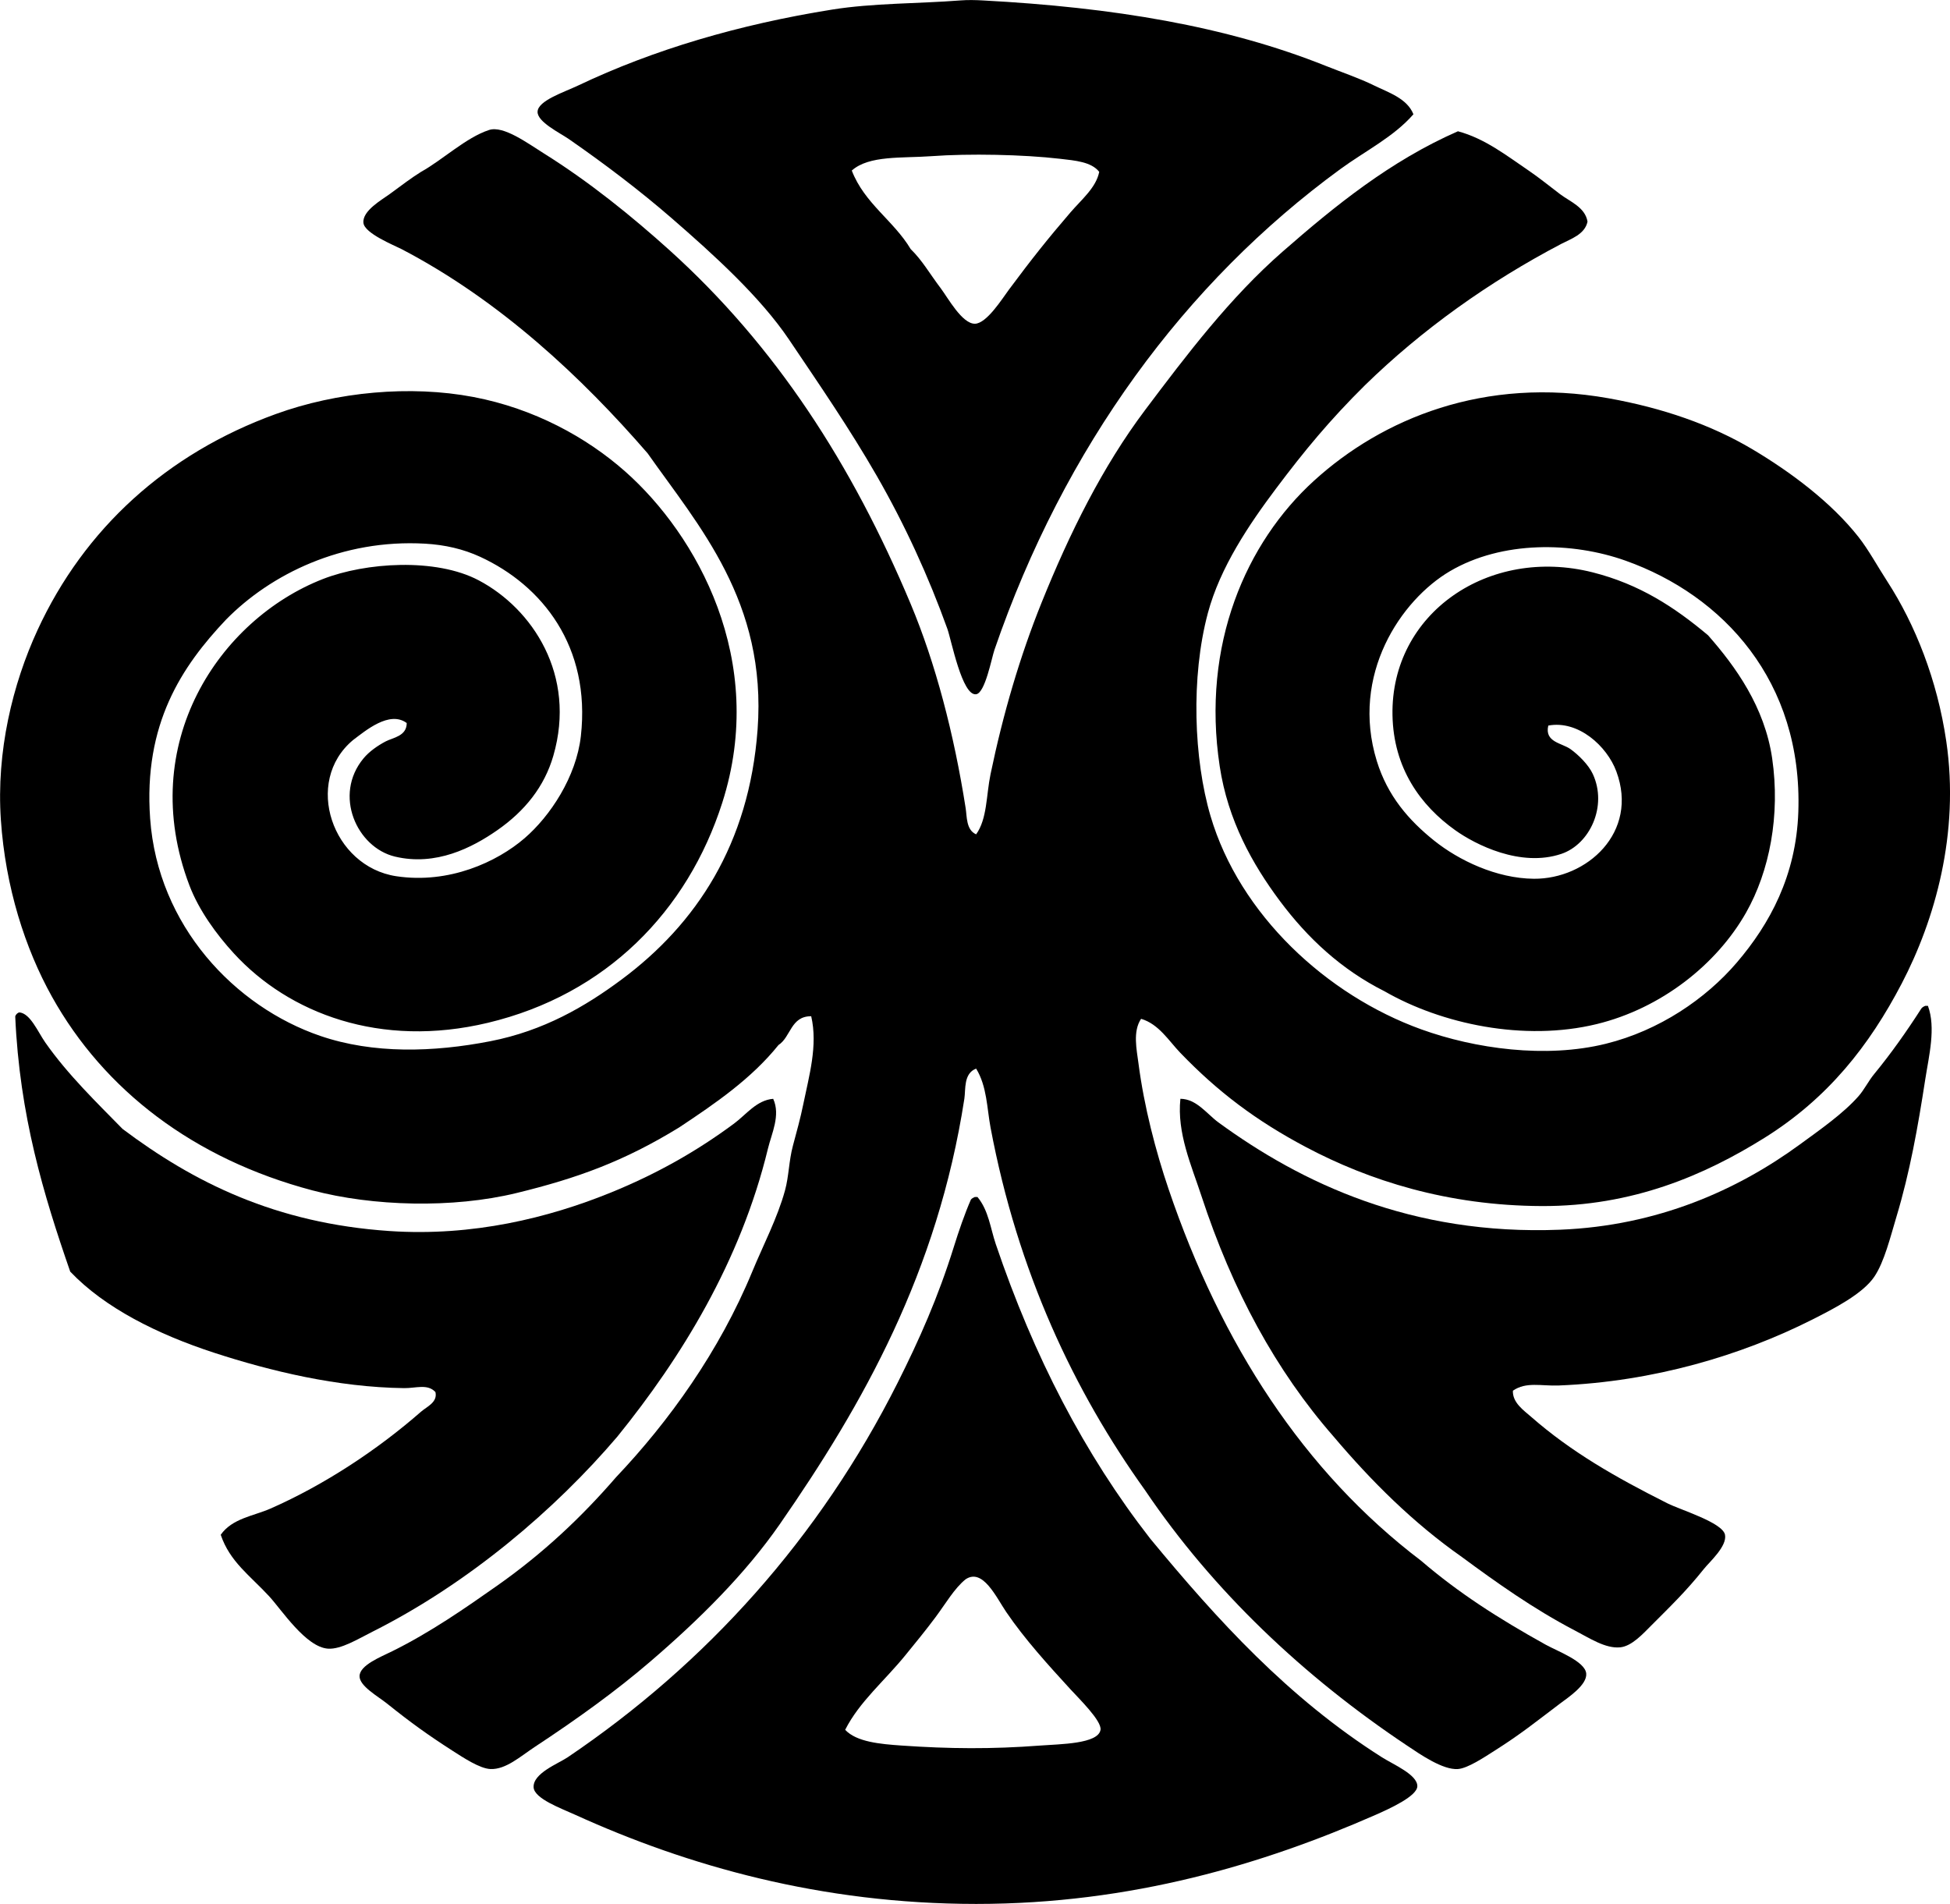 <?xml version="1.0" encoding="iso-8859-1"?>
<!-- Generator: Adobe Illustrator 19.2.0, SVG Export Plug-In . SVG Version: 6.00 Build 0)  -->
<svg version="1.1" xmlns="http://www.w3.org/2000/svg" xmlns:xlink="http://www.w3.org/1999/xlink" x="0px" y="0px"
	 viewBox="0 0 73.872 72.127" style="enable-background:new 0 0 73.872 72.127;" xml:space="preserve">
<g id="Nepentha">
	<path style="fill-rule:evenodd;clip-rule:evenodd;" d="M53.545,4.329c-0.75,0.86-1.828,1.389-2.777,2.083
		c-5.873,4.291-10.454,10.522-13.094,18.202c-0.111,0.325-0.354,1.637-0.694,1.686c-0.532,0.078-0.941-2.063-1.091-2.479
		c-0.714-1.986-1.611-3.945-2.679-5.803c-1.016-1.767-2.158-3.431-3.322-5.158c-1.079-1.6-2.825-3.192-4.464-4.612
		c-1.181-1.023-2.5-2.027-3.869-2.976c-0.341-0.237-1.205-0.652-1.19-1.041c0.018-0.421,0.995-0.734,1.538-0.992
		c2.854-1.358,6.102-2.314,9.621-2.876c1.55-0.248,3.27-0.223,4.861-0.347c0.279-0.022,0.573-0.015,0.843,0
		c4.956,0.265,9.229,0.973,12.994,2.479c0.597,0.239,1.262,0.462,1.835,0.744C52.594,3.502,53.307,3.727,53.545,4.329z
		 M40.154,6.015c-1.389-0.162-3.447-0.203-4.861-0.099c-1.118,0.082-2.37-0.04-3.025,0.545c0.483,1.252,1.583,1.89,2.232,2.976
		c0.44,0.428,0.706,0.912,1.141,1.488c0.267,0.354,0.803,1.34,1.289,1.339c0.445-0.001,1.041-0.955,1.29-1.29
		c0.858-1.155,1.485-1.943,2.331-2.926c0.42-0.489,0.973-0.938,1.091-1.538C41.344,6.128,40.723,6.081,40.154,6.015z"/>
	<path style="fill-rule:evenodd;clip-rule:evenodd;" d="M36.979,31.607c0.423-0.591,0.379-1.477,0.546-2.281
		c0.474-2.28,1.112-4.459,1.934-6.498c1.063-2.639,2.312-5.155,3.918-7.291c1.593-2.117,3.218-4.26,5.208-6.001
		c1.984-1.735,4.079-3.437,6.646-4.563c1.028,0.275,1.864,0.938,2.678,1.488c0.402,0.273,0.795,0.594,1.19,0.893
		c0.376,0.284,0.952,0.498,1.041,1.041c-0.098,0.485-0.641,0.659-0.992,0.843c-2.74,1.436-5.281,3.249-7.439,5.356
		c-1.337,1.323-2.298,2.488-3.372,3.918c-1.016,1.354-2.115,2.98-2.579,4.712c-0.652,2.44-0.532,5.541,0.1,7.687
		c1.1,3.737,4.399,6.79,7.985,8.084c2.031,0.733,4.71,1.11,6.993,0.545c2.023-0.5,3.783-1.701,4.959-3.075
		c1.248-1.458,2.248-3.292,2.331-5.704c0.171-4.957-2.854-8.209-6.547-9.522c-2.023-0.72-4.677-0.758-6.645,0.396
		c-1.863,1.093-3.782,3.93-2.777,7.192c0.408,1.325,1.212,2.25,2.182,3.025c0.917,0.732,2.342,1.427,3.769,1.438
		c2.002,0.016,3.983-1.752,3.124-4.067c-0.356-0.962-1.446-1.949-2.578-1.736c-0.149,0.632,0.517,0.658,0.843,0.893
		c0.3,0.216,0.679,0.587,0.844,0.942c0.564,1.218-0.116,2.663-1.191,3.025c-1.548,0.522-3.261-0.355-4.017-0.893
		c-1.323-0.941-2.345-2.358-2.381-4.364c-0.069-3.859,3.651-6.404,7.589-5.406c1.768,0.448,3.09,1.312,4.364,2.381
		c1.045,1.186,2.146,2.717,2.43,4.662c0.314,2.155-0.098,4.279-0.992,5.852c-1.111,1.956-3.208,3.62-5.653,4.216
		c-2.756,0.671-5.883-0.003-8.035-1.24c-1.646-0.827-2.92-2.019-3.968-3.422c-1.04-1.395-1.97-3.05-2.281-5.108
		c-0.698-4.61,1.001-8.471,3.571-10.812c2.583-2.352,6.457-3.965,11.159-3.125c2.037,0.364,3.883,0.999,5.455,1.934
		c1.465,0.872,2.986,2.013,4.017,3.323c0.375,0.476,0.721,1.114,1.092,1.686c1.05,1.622,1.89,3.724,2.231,6.051
		c0.512,3.493-0.433,6.771-1.687,9.175c-1.228,2.353-2.795,4.348-5.208,5.853c-2.25,1.404-4.984,2.593-8.431,2.579
		c-3.57-0.014-6.541-0.968-8.928-2.232c-1.897-1.005-3.342-2.097-4.761-3.571c-0.437-0.453-0.815-1.092-1.488-1.29
		c-0.321,0.477-0.167,1.164-0.099,1.687c0.213,1.641,0.654,3.329,1.14,4.761c1.996,5.884,5.129,10.714,9.573,14.086
		c1.399,1.202,2.914,2.176,4.711,3.174c0.448,0.248,1.491,0.629,1.538,1.091c0.043,0.434-0.681,0.906-0.992,1.141
		c-0.949,0.716-1.461,1.139-2.48,1.786c-0.385,0.245-1.017,0.668-1.388,0.694c-0.573,0.041-1.429-0.555-1.934-0.893
		c-3.882-2.589-7.341-5.848-9.92-9.671c-2.687-3.747-4.825-8.274-5.852-13.738c-0.138-0.732-0.132-1.555-0.546-2.232
		c-0.483,0.184-0.392,0.789-0.446,1.141c-1.014,6.57-3.836,11.57-6.993,16.119c-1.308,1.885-3.046,3.607-4.91,5.207
		c-1.294,1.111-2.765,2.172-4.364,3.224c-0.549,0.361-1.101,0.867-1.686,0.843c-0.407-0.017-1.035-0.436-1.439-0.694
		c-0.913-0.587-1.569-1.056-2.479-1.786c-0.349-0.279-1.049-0.665-1.041-1.041c0.008-0.415,0.801-0.725,1.239-0.942
		c1.444-0.714,2.77-1.637,3.968-2.479c1.747-1.229,3.196-2.594,4.514-4.117c1.998-2.107,3.907-4.76,5.157-7.787
		c0.415-1.004,0.956-2.034,1.24-3.075c0.146-0.529,0.146-1.119,0.298-1.687c0.14-0.526,0.289-1.054,0.396-1.587
		c0.214-1.054,0.556-2.21,0.298-3.323c-0.78-0.004-0.768,0.786-1.24,1.091c-1.023,1.274-2.387,2.209-3.768,3.125
		c-2.079,1.275-3.838,1.916-6.15,2.48c-2.428,0.592-5.453,0.505-7.737-0.099c-4.501-1.191-7.894-3.797-9.869-7.34
		c-1.017-1.825-1.761-4.146-1.934-6.696c-0.177-2.592,0.445-5.143,1.389-7.191c1.771-3.84,4.896-6.686,9.026-8.183
		c2.322-0.842,5.09-1.101,7.489-0.645c2.297,0.437,4.287,1.528,5.753,2.827c2.69,2.383,5.402,7.143,3.67,12.548
		c-1.315,4.104-4.399,7.263-8.878,8.332c-4.072,0.973-7.536-0.356-9.621-2.628c-0.668-0.728-1.33-1.642-1.686-2.579
		c-2.041-5.37,1.142-10.076,5.059-11.605c1.607-0.627,4.27-0.812,5.901,0.05c2.031,1.072,3.713,3.587,2.827,6.646
		c-0.338,1.167-1.074,2.092-2.133,2.827c-0.939,0.652-2.315,1.364-3.868,0.992c-1.445-0.347-2.342-2.332-1.19-3.72
		c0.216-0.261,0.538-0.485,0.843-0.645c0.271-0.141,0.796-0.196,0.794-0.694c-0.655-0.486-1.57,0.298-2.034,0.645
		c-1.894,1.582-0.781,4.793,1.638,5.158c1.999,0.301,3.816-0.539,4.86-1.439c0.973-0.838,1.959-2.326,2.133-3.868
		c0.381-3.392-1.462-5.71-3.819-6.795c-0.63-0.29-1.325-0.453-2.083-0.496c-3.143-0.179-5.847,1.154-7.539,2.876
		c-1.678,1.772-3.134,3.954-2.876,7.539c0.291,4.059,3.21,7.126,6.447,8.233c2.006,0.686,4.281,0.622,6.447,0.199
		c2.013-0.393,3.591-1.314,4.96-2.332c2.832-2.104,4.836-5.124,5.158-9.473c0.358-4.843-2.233-7.715-4.166-10.465
		c-2.477-2.86-5.578-5.782-9.324-7.737C14.92,9.288,13.81,8.84,13.768,8.445c-0.049-0.459,0.697-0.875,0.992-1.091
		c0.493-0.361,0.8-0.599,1.189-0.843c0.81-0.447,1.705-1.302,2.579-1.587c0.544-0.177,1.461,0.503,2.084,0.893
		c1.709,1.069,3.326,2.375,4.761,3.67c4.007,3.619,6.902,8.09,9.126,13.391c0.938,2.237,1.642,4.919,2.083,7.737
		C36.633,30.934,36.597,31.44,36.979,31.607z"/>
	<path style="fill-rule:evenodd;clip-rule:evenodd;" d="M72.936,38.104c0.033,0,0.066,0,0.1,0c0.307,0.834,0.038,1.89-0.1,2.777
		c-0.285,1.846-0.584,3.521-1.091,5.207c-0.228,0.757-0.461,1.72-0.843,2.281c-0.44,0.647-1.517,1.202-2.381,1.637
		c-2.645,1.33-5.959,2.335-9.572,2.48c-0.661,0.026-1.235-0.152-1.736,0.198c-0.019,0.455,0.416,0.748,0.694,0.992
		c1.504,1.316,3.16,2.269,5.158,3.273c0.504,0.253,2.09,0.728,2.183,1.19c0.087,0.437-0.584,1.027-0.794,1.29
		c-0.678,0.849-1.247,1.396-1.983,2.133c-0.329,0.33-0.753,0.799-1.19,0.843c-0.56,0.056-1.152-0.341-1.735-0.645
		c-1.553-0.81-2.978-1.826-4.266-2.777c-1.846-1.295-3.42-2.863-4.86-4.563c-2.183-2.496-3.829-5.523-5.01-9.125
		c-0.373-1.141-0.93-2.372-0.793-3.67c0.615,0.007,1.001,0.573,1.438,0.893c3.138,2.292,7.312,4.292,12.945,4.067
		c3.708-0.148,6.731-1.511,9.076-3.224c0.797-0.582,1.657-1.182,2.231-1.835c0.222-0.252,0.37-0.569,0.596-0.843
		c0.634-0.77,1.234-1.622,1.785-2.48C72.824,38.156,72.878,38.128,72.936,38.104z"/>
	<path style="fill-rule:evenodd;clip-rule:evenodd;" d="M0.724,38.352c0.417,0.023,0.713,0.742,0.992,1.141
		c0.864,1.233,1.964,2.288,2.926,3.273c2.688,2.021,5.794,3.578,10.118,3.869c3.163,0.212,6.023-0.506,8.332-1.438
		c1.768-0.715,3.291-1.578,4.711-2.629c0.462-0.341,0.86-0.892,1.488-0.942c0.286,0.623-0.06,1.313-0.198,1.884
		c-1.041,4.293-3.291,7.929-5.704,10.911c-2.358,2.769-5.634,5.561-9.274,7.39c-0.549,0.276-1.192,0.676-1.686,0.645
		c-0.841-0.054-1.76-1.472-2.232-1.984c-0.723-0.784-1.491-1.308-1.835-2.331c0.439-0.624,1.242-0.709,1.885-0.992
		c2.063-0.908,4.067-2.239,5.703-3.67c0.224-0.195,0.634-0.356,0.546-0.744c-0.301-0.323-0.737-0.143-1.19-0.149
		c-2.524-0.032-5.059-0.645-7.191-1.339c-2.15-0.701-4.15-1.702-5.455-3.075c-1.009-2.909-1.919-5.917-2.083-9.671
		C0.603,38.429,0.653,38.38,0.724,38.352z"/>
	<path style="fill-rule:evenodd;clip-rule:evenodd;" d="M36.929,45.345c0.033,0,0.066,0,0.1,0c0.424,0.509,0.492,1.189,0.694,1.785
		c1.439,4.246,3.359,7.958,5.852,11.159c2.537,3.073,5.228,6.033,8.779,8.283c0.434,0.275,1.339,0.654,1.339,1.091
		c0,0.377-1.043,0.852-1.587,1.091c-4.224,1.855-9.239,3.373-15.127,3.372c-5.872-0.001-10.935-1.444-15.177-3.372
		c-0.55-0.25-1.559-0.617-1.587-1.042c-0.035-0.535,0.936-0.902,1.29-1.141c5.255-3.549,9.55-8.322,12.498-14.184
		c0.816-1.623,1.533-3.233,2.133-5.158c0.177-0.57,0.416-1.268,0.645-1.785C36.817,45.398,36.872,45.369,36.929,45.345z
		 M34.152,66.126c1.802,0.125,3.418,0.14,5.258,0c0.746-0.057,2.192-0.058,2.281-0.595c0.055-0.336-0.821-1.188-1.141-1.538
		c-0.821-0.898-1.724-1.885-2.431-2.926c-0.379-0.558-0.888-1.674-1.537-1.24c-0.423,0.337-0.768,0.937-1.142,1.438
		c-0.375,0.504-0.777,0.992-1.14,1.438c-0.796,0.98-1.742,1.76-2.282,2.827C32.446,65.99,33.345,66.07,34.152,66.126z"/>
</g>
<g id="Layer_1">
</g>
</svg>
